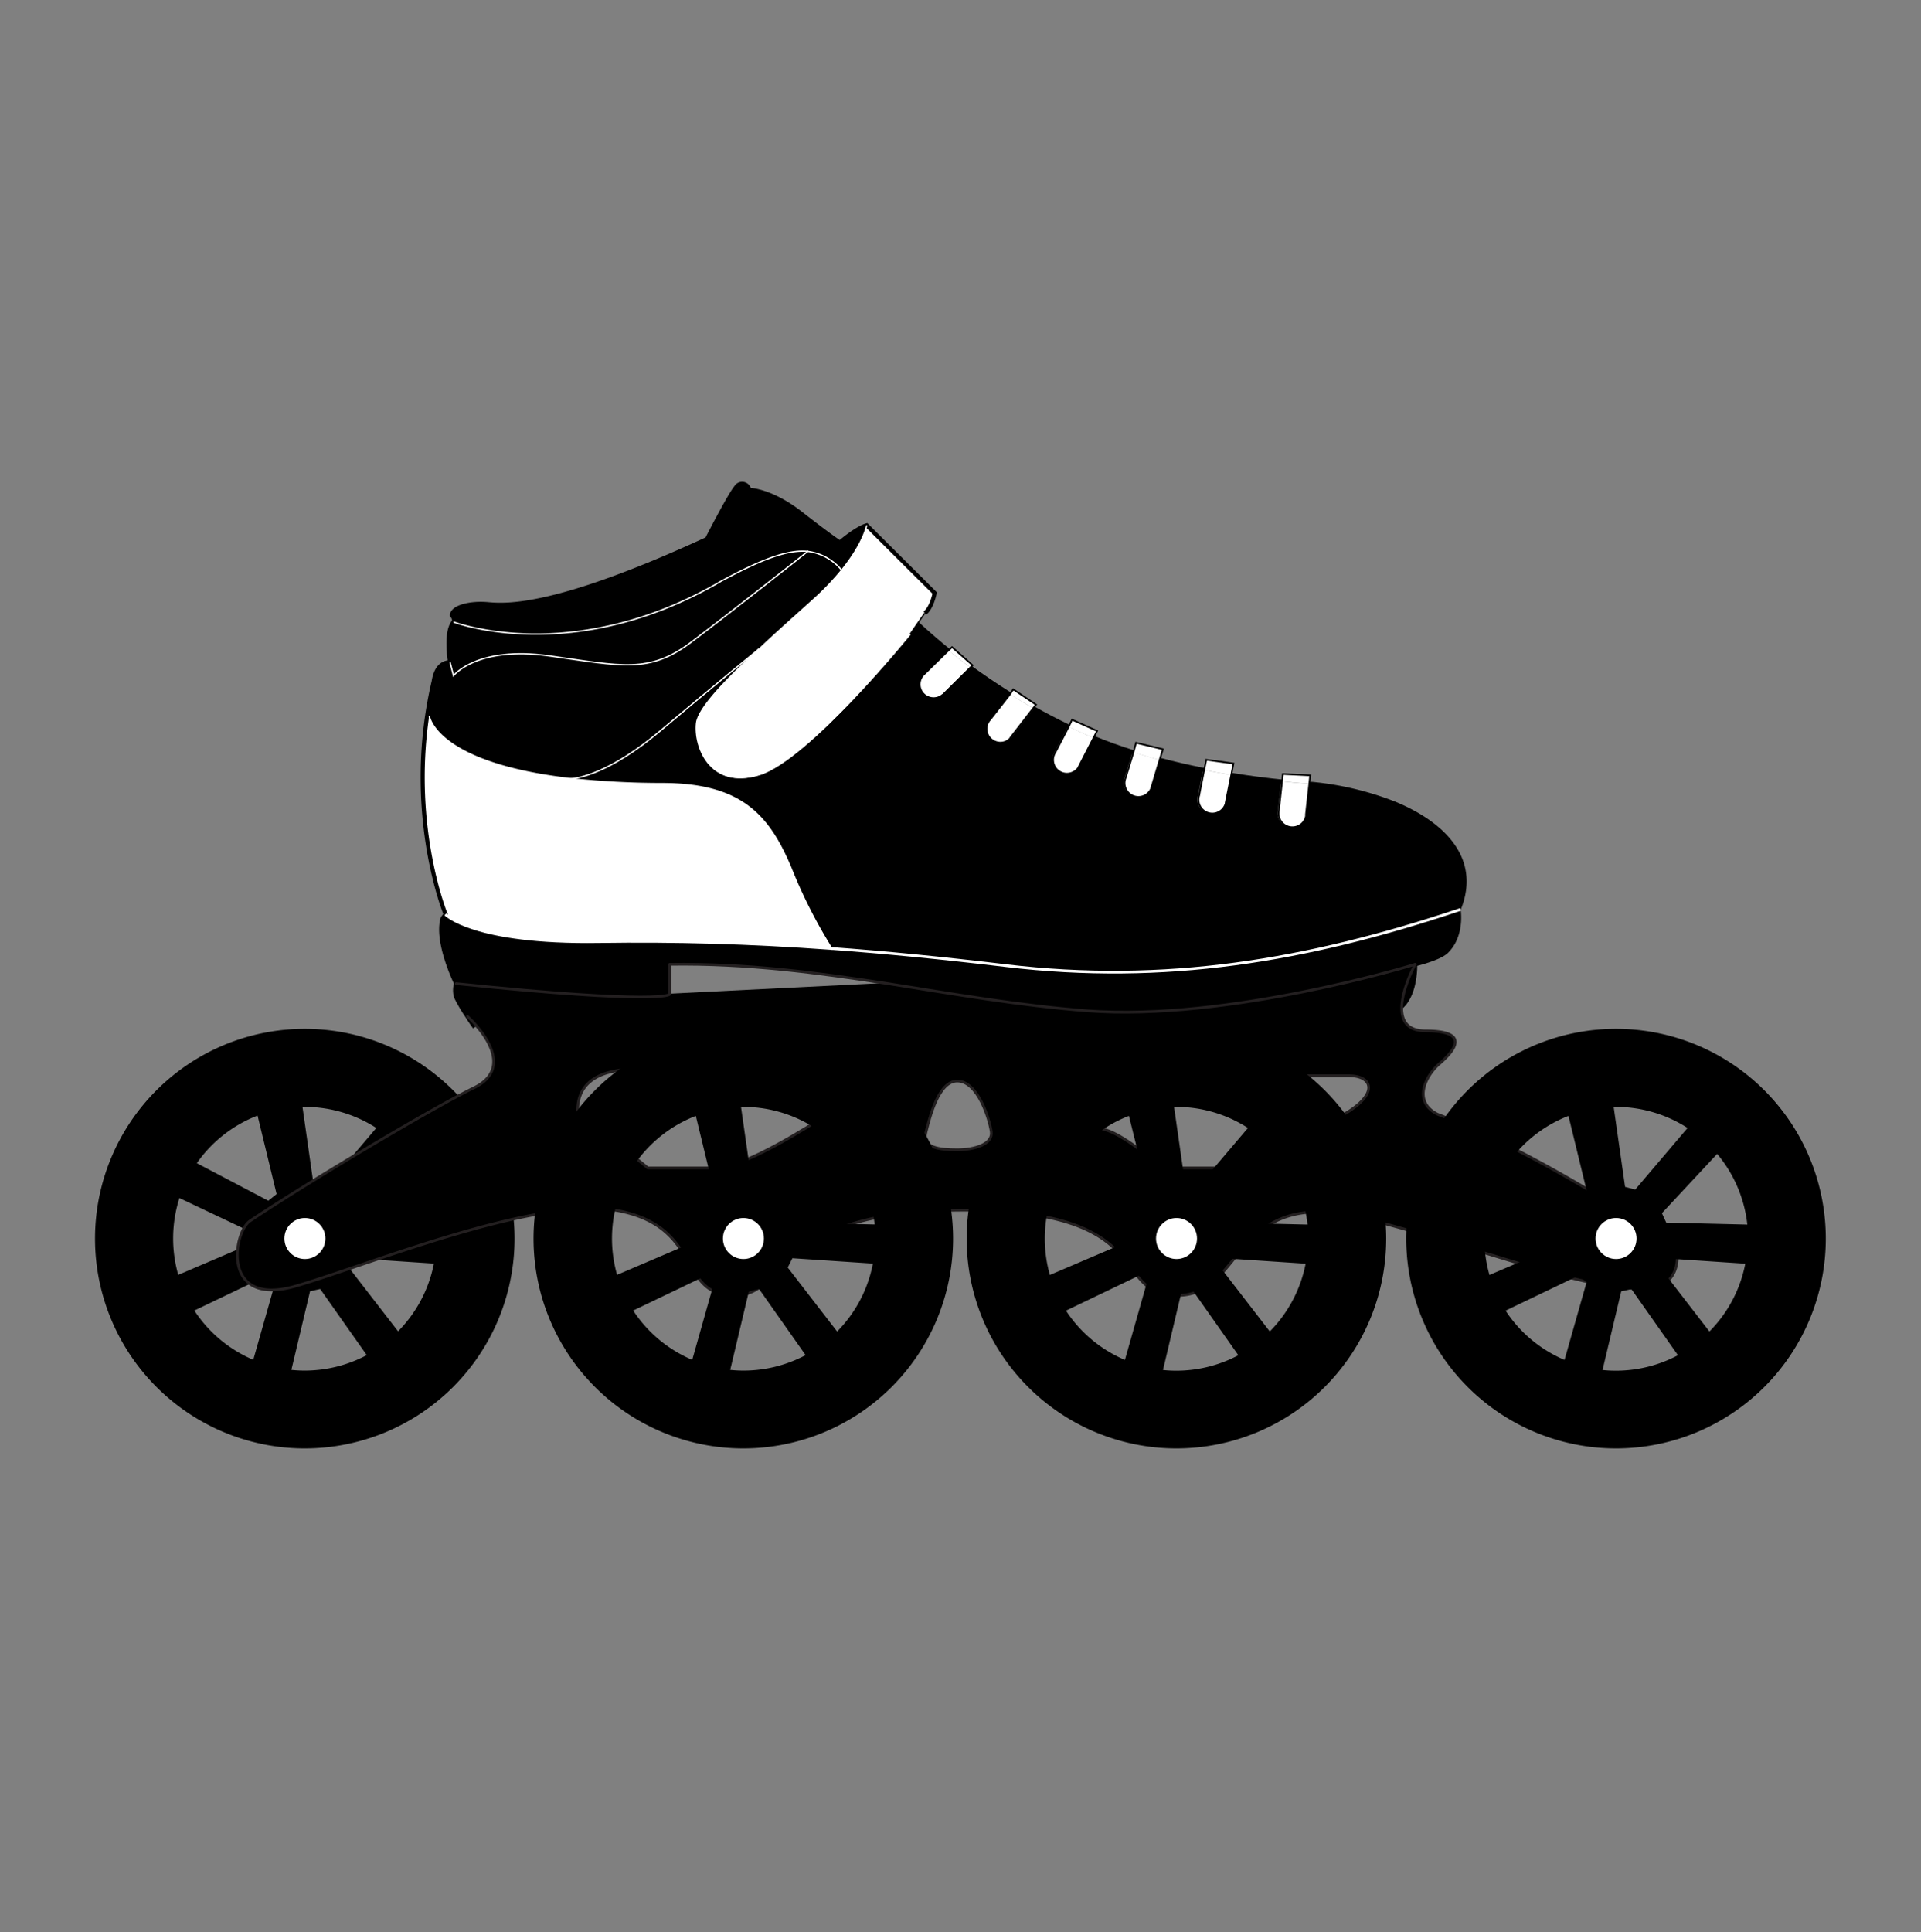 <svg xmlns="http://www.w3.org/2000/svg" viewBox="0 0 357.98 360"><rect x="0" y="0" width="357.98" height="360" fill="#808080" stroke="none"/><defs><style>.cls-1{fill:#fff;}.cls-2,.cls-3,.cls-4,.cls-5,.cls-6,.cls-7{fill:none;}.cls-2,.cls-4,.cls-6{stroke:#000;}.cls-2,.cls-3,.cls-4,.cls-5,.cls-6{stroke-miterlimit:10;}.cls-2{stroke-width:0.76px;}.cls-3,.cls-5{stroke:#fff;}.cls-3,.cls-4{stroke-width:0.25px;}.cls-5{stroke-width:0.51px;}.cls-6{stroke-width:0.31px;}.cls-7{stroke:#231f20;stroke-linecap:round;stroke-linejoin:round;stroke-width:0.5px;}</style></defs><title>AnabolixIcon</title><g id="Layer_7" data-name="Layer 7"><path d="M56.82,269.42a38.65,38.65,0,1,1,38.65-38.65A38.7,38.7,0,0,1,56.82,269.42Zm.6-29.24-3.66,15.41.5,0a24,24,0,0,0,2.54.13,25.14,25.14,0,0,0,11.76-2.93l.44-.24-9.13-13ZM35.61,244l.27.41a24.94,24.94,0,0,0,11.18,9.35l.46.2,4.33-15.26-2-1.56Zm28.9-7.79,9.68,12.54.35-.36a24.89,24.89,0,0,0,6.82-12.88l.1-.49L65.63,234ZM33,223.1a24.94,24.94,0,0,0-.24,14.57l.14.48,14.59-6.24,0-2.51-14.31-6.78Zm31.83,2.84,1,2.29,15.83.37,0-.5A25,25,0,0,0,76,214.7l-.32-.38Zm-17-18.49a24.94,24.94,0,0,0-11.47,9l-.28.41,14,7.41,1.93-1.6-3.73-15.39Zm8.07-1.66,2.25,15.7,2.43.62,10.25-12.06-.42-.28a25,25,0,0,0-13.59-4Z"/><path d="M56.82,192.56a38.21,38.21,0,1,1-38.21,38.21,38.25,38.25,0,0,1,38.21-38.21m3.9,30.05.35-.42,9.75-11.48.65-.76-.84-.55a25.43,25.43,0,0,0-13.83-4.06h-.43l-1,0,.15,1,2.13,14.92.08.58.57.15,1.89.48.53.14m-10.59,2.17.45-.37,1.5-1.24.43-.35-.13-.53-3.56-14.64-.23-1-.94.36A25.45,25.45,0,0,0,36,216.19l-.57.81.88.47,13.32,7,.52.27m32.09,4.27-.1-1a25.41,25.41,0,0,0-5.82-13.64l-.64-.77-.68.73L64.73,225.43l-.39.43.24.53.81,1.77.23.5h.55l15,.36,1,0m-49.57,9.7.91-.39,13.86-5.93.54-.23v-.58l0-2v-.55l-.5-.23-13.61-6.45-.9-.43-.31,1a25.49,25.49,0,0,0-.24,14.83l.28,1m41.49,10.68.71-.71a25.4,25.4,0,0,0,6.94-13.1l.19-1-1-.07-15-1-.58,0-.26.53-.87,1.74-.24.49.33.43,9.2,11.93.61.79m-26.33,5.15.27-1,4.12-14.5.16-.56-.46-.36L50.37,237l-.43-.34-.49.23L35.87,243.4l-.9.44.55.83a25.34,25.34,0,0,0,11.37,9.52l.92.39m9,1.63a25.66,25.66,0,0,0,12-3l.88-.47-.57-.81L60.4,239.62l-.34-.48-.57.13-1.9.43-.53.12-.13.53L53.45,255l-.23,1,1,.1a24.63,24.63,0,0,0,2.58.13m0-64.53a39.09,39.09,0,1,0,39.09,39.09,39.09,39.09,0,0,0-39.09-39.09Zm3.58,29.94-1.88-.49-2.13-14.91h.41a24.65,24.65,0,0,1,13.35,3.93L60.4,221.62ZM50,223.73l-13.32-7A24.64,24.64,0,0,1,48,207.86l3.55,14.63L50,223.73Zm31.22,4.42-15-.36L65.38,226,75.63,215a24.65,24.65,0,0,1,5.61,13.17Zm-48,9.4a24.69,24.69,0,0,1,.22-14.32l13.61,6.45,0,1.95-13.85,5.92Zm41,10.55L65,236.18l.86-1.74,15,1a24.66,24.66,0,0,1-6.7,12.65Zm-27,5.28a24.61,24.61,0,0,1-11-9.19l13.58-6.51,1.52,1.2-4.12,14.5Zm9.57,2a23.07,23.07,0,0,1-2.49-.13l3.48-14.65,1.89-.42,8.68,12.32a24.72,24.72,0,0,1-11.56,2.88Z"/><path d="M311.66,231.77c1.53,1.22,1.53,7.49-3.77,8.19-10.82,1.18-27.53-6.12-53.06-12.82s-22.58,14.23-35.41,14.23-3.06-15.88-39.75-15.88-32.37,15.88-42.84,15.88S131,229,115.89,225.73s-46.59,9.76-60.7,13.88-11.65-10.12-8.59-12.12c10-6.7,32.94-20.47,41.76-24.82,6.6-3.25,2.64-9.06.21-11.79,9.9-6.76,24-.47,32,3.75s48.72,6.17,71.28,2.8,48.78-1.27,48.78-1.27,16.71-5.89,20-8.15a4.51,4.51,0,0,0,.59-.47c-.1,2.45.87,4.54,4.44,4.54,8.7,0,5.17,3.88,2.58,6.12s-5.05,7.06-.35,9.41C287.66,215.14,310.13,230.55,311.66,231.77Zm-62.47-23.45c8-4.12,6.94-7.89,2.11-7.89H215.66c-7.65,0-12,1.41-12,6.47,0,0-.16,3,2.35,3.62,3.43.84,10.71,7.09,10.71,7.09h12.64C233.41,217.61,241.19,212.43,249.19,208.32Zm-70.8,5.91c3.29,0,6.68-1.06,6.33-3.36s-2.48-9.44-6.33-9.44c-3.51,0-5.14,6.8-5.85,9.62S175.1,214.23,178.39,214.23Zm-25.21-5.91c4-2.56-3.26-8.74-8.08-8.74s-18.38-.42-26-.42-11.42,2.68-11.42,7.74c0,0-.15,3,2.36,3.62,3.42.84,10.7,7.09,10.7,7.09h12.65C137.41,217.61,145.6,213.16,153.18,208.32Z"/><path d="M259.91,149.76c8.32,3.45,15.92,9.91,11.9,19.69a1.11,1.11,0,0,1,0,.13c-28.29,9.43-54.71,13.89-84.38,10.34-11.78-1.41-22.44-2.46-32.47-3.19a92.43,92.43,0,0,1-7.51-14.84C143.26,151.77,138,146,123.37,146a157.45,157.45,0,0,1-17-.91c1.25-.09,7.19-.93,16.75-9,10.49-8.85,17.91-14.86,18.36-15.23-6.12,5.68-11.38,11.07-11.69,13.89-.48,4.35,2.5,12.33,11.66,9.59s28.17-26.2,28.17-26.2l1.35-2s2.05,2,5.75,5l-4.38,4.3a2.57,2.57,0,0,0,1.82,4.56,2.51,2.51,0,0,0,1.46-.59h0l.05,0,.18-.18,4.94-4.9c2.16,1.59,4.64,3.29,7.4,5l-3.66,4.68a2.54,2.54,0,0,0-.65,2.28,2.58,2.58,0,0,0,3,2,2.48,2.48,0,0,0,1.37-.78h0l0-.06.15-.2,4.1-5.3c2.06,1.16,4.24,2.3,6.53,3.4l-2.47,4.75a2.57,2.57,0,0,0,3.09,3.82,2.52,2.52,0,0,0,1.22-1h0l0-.07a.94.94,0,0,0,.12-.22l2.66-5.18c2.43,1,4.91,1.88,7.4,2.67l-1.45,4.74a2.58,2.58,0,1,0,4.76,2h0l0-.07c0-.08.05-.16.08-.24l1.49-5c2.83.75,5.62,1.38,8.27,1.9l-.94,4.76a2.58,2.58,0,1,0,4.94,1.49h0v-.08a1.84,1.84,0,0,0,.05-.25l1-5c3.69.6,6.95,1,9.48,1.25l-.59,5.4a2.58,2.58,0,1,0,5.05,1.06h0V152a1,1,0,0,0,0-.25L244,146l.44,0A56.78,56.78,0,0,1,259.91,149.76Z"/><path d="M155,176.73c10,.73,20.69,1.78,32.47,3.19,29.67,3.55,56.09-.91,84.38-10.34.11.78.52,4.87-2.16,7.6-1.19,1.37-5.95,2.5-5.95,2.5h0c-.25.08-34.78,10.65-61.1,8.66-12.88-1-24.94-3.15-37.22-5.08-12.91-2-26.05-3.79-40.6-3.58v5.59s-1.25,2-39.8-2c0,0-3.84-7.8-2.5-12.18l.54-.71s5.17,5.43,28.55,5.08C125.74,175.24,139.62,175.61,155,176.73Z"/><path d="M263.72,179.68s.21,5.32-2.5,7.86c.14-3.49,2.42-7.72,2.5-7.86Z"/><path d="M263.72,179.68c-.08.14-2.36,4.37-2.5,7.86a4.51,4.51,0,0,1-.59.47c-3.34,2.26-20,8.15-20,8.15s-26.22-2.1-48.78,1.27-63.25,1.48-71.28-2.8-22-10.51-31.95-3.75a17.86,17.86,0,0,0-1.46-1.49A30.48,30.48,0,0,1,85,185.81a4.36,4.36,0,0,1,0-2.55c38.55,4.06,39.8,2,39.8,2l40.6-2h0c12.28,1.93,24.34,4.11,37.22,5.08C228.94,190.33,263.47,179.76,263.72,179.68Z"/><path class="cls-1" d="M244.16,144.51,244,146c-.79,0-2.58-.16-5.09-.41l.15-1.37Z"/><path class="cls-1" d="M244,146l-.59,5.72a1,1,0,0,1,0,.25v.08h0a2.58,2.58,0,1,1-5.05-1.06l.59-5.4C241.42,145.88,243.21,146,244,146Z"/><path class="cls-1" d="M229.84,142.24l-.41,2.14c-1.6-.26-3.29-.56-5-.9l.38-1.93Z"/><path class="cls-1" d="M229.43,144.38l-1,5a1.84,1.84,0,0,1-.05.25v.08h0a2.58,2.58,0,1,1-4.94-1.49l.94-4.76C226.14,143.82,227.83,144.12,229.43,144.38Z"/><path class="cls-1" d="M216.73,139.6l-.6,2c-1.62-.43-3.27-.9-4.91-1.41l.54-1.77Z"/><path class="cls-1" d="M216.13,141.58l-1.49,5c0,.08,0,.16-.08.24l0,.07h0a2.58,2.58,0,1,1-4.76-2l1.45-4.74C212.86,140.68,214.51,141.15,216.13,141.58Z"/><path class="cls-1" d="M204.49,136.19l-.67,1.31-1.8-.77c-1-.44-1.93-.88-2.86-1.33l.67-1.3Z"/><path class="cls-1" d="M203.82,137.5l-2.66,5.18a.94.94,0,0,1-.12.22l0,.07h0a2.52,2.52,0,0,1-1.22,1,2.57,2.57,0,0,1-3.09-3.82l2.47-4.75c.93.45,1.89.89,2.86,1.33Z"/><path class="cls-1" d="M193.17,131.3l-.54.7c-1.54-.88-3-1.76-4.42-2.63l.72-.92Z"/><path class="cls-1" d="M192.63,132l-4.1,5.3-.15.2,0,.06h0a2.48,2.48,0,0,1-1.37.78,2.58,2.58,0,0,1-3-2,2.54,2.54,0,0,1,.65-2.28l3.66-4.68C189.61,130.24,191.09,131.12,192.63,132Z"/><path class="cls-1" d="M181.26,123.91l-.45.44c-1.52-1.12-2.89-2.17-4.08-3.14l.7-.68Z"/><path class="cls-1" d="M180.81,124.35l-4.94,4.9-.18.18-.05,0h0a2.51,2.51,0,0,1-1.46.59,2.57,2.57,0,0,1-1.82-4.56l4.38-4.3C177.92,122.18,179.29,123.23,180.81,124.35Z"/><path class="cls-1" d="M161.51,97.88l12.67,12.61s-.53,2.8-1.84,3.75l-1.36,2-1.35,2s-19,23.46-28.17,26.2-12.14-5.24-11.66-9.59c.31-2.82,5.57-8.21,11.69-13.89h0l0,0c3.31-3.07,6.88-6.23,10-9.11a49.82,49.82,0,0,0,5.27-5.5C161,101.11,161.51,97.88,161.51,97.88Z"/><path d="M150.56,102.74c-3.69-.37-8.55,1.41-16.29,5.61-27.49,16.06-49.76,7.54-49.76,7.54.35-.49-.28-1.23-.28-1.23,0-1.49,3.27-2.38,6.66-2.09s12.49,1,40.87-12.14c0,0,4.17-8.14,5.41-9.63a1.32,1.32,0,0,1,2.44.47s4,0,9.64,4.41,7.26,5.41,7.26,5.41,3-2.62,5-3.21c0,0-.51,3.23-4.67,8.36A9.74,9.74,0,0,0,150.56,102.74Z"/><path class="cls-1" d="M106.38,145.1a157.45,157.45,0,0,0,17,.91c14.64,0,19.89,5.76,24.1,15.88A92.43,92.43,0,0,0,155,176.73c-15.36-1.12-29.24-1.49-43.39-1.28C88.21,175.8,83,170.37,83,170.37s-6.54-15.87-3.44-37l.42.06S81.15,142.21,106.38,145.1Z"/><path d="M156.84,106.24a49.82,49.82,0,0,1-5.27,5.5c-3.17,2.88-6.74,6-10,9.11l0,0h0c-.45.37-7.87,6.38-18.36,15.23-9.56,8.07-15.5,8.91-16.75,9C81.15,142.21,80,133.42,80,133.42l-.42-.06c.31-2.08.71-4.22,1.22-6.4.43-2.73,1.74-3.56,3.05-3.56l.64,2.5s4.33-5.59,17.85-3.69,18.63,3.33,26.37-2.5c7.44-5.61,20.82-16.17,21.83-17A9.74,9.74,0,0,1,156.84,106.24Z"/><path d="M134.27,108.35c7.74-4.2,12.6-6,16.29-5.61-1,.8-14.39,11.36-21.83,17-7.74,5.83-12.85,4.4-26.37,2.5s-17.85,3.69-17.85,3.69l-.64-2.5s-1-5.46.64-7.51C84.51,115.89,106.78,124.41,134.27,108.35Z"/><path class="cls-1" d="M141.5,120.87l0,0Z"/><path d="M88.57,190.88l-.32.22s-.52-.76-1.14-1.71A17.86,17.86,0,0,1,88.57,190.88Z"/><path class="cls-2" d="M176.73,121.21c-3.7-3-5.75-5-5.75-5"/><path class="cls-2" d="M188.21,129.37c-2.76-1.73-5.24-3.43-7.4-5"/><path class="cls-2" d="M199.16,135.4c-2.29-1.1-4.47-2.24-6.53-3.4"/><path class="cls-2" d="M211.22,140.17c-2.49-.79-5-1.67-7.4-2.67"/><path class="cls-2" d="M224.4,143.48c-2.65-.52-5.44-1.15-8.27-1.9"/><path class="cls-2" d="M238.91,145.63c-2.53-.25-5.79-.65-9.48-1.25"/><path class="cls-2" d="M172.34,114.24c1.31-.95,1.84-3.75,1.84-3.75L161.51,97.88c-2,.59-5,3.21-5,3.21s-1.61-1-7.26-5.41-9.64-4.41-9.64-4.41a1.32,1.32,0,0,0-2.44-.47c-1.24,1.49-5.41,9.63-5.41,9.63-28.38,13.1-37.48,12.44-40.87,12.14s-6.66.6-6.66,2.09c0,0,.63.74.28,1.23-1.61,2-.64,7.51-.64,7.51-1.31,0-2.62.83-3.05,3.56-.51,2.18-.91,4.32-1.22,6.4-3.1,21.14,3.44,37,3.44,37l-.54.71c-1.34,4.38,2.5,12.18,2.5,12.18a4.36,4.36,0,0,0,0,2.55,30.48,30.48,0,0,0,2.11,3.58c.62,1,1.14,1.71,1.14,1.71l.32-.22c9.9-6.76,24-.47,32,3.75s48.72,6.17,71.28,2.8,48.78-1.27,48.78-1.27,16.71-5.89,20-8.15a4.51,4.51,0,0,0,.59-.47c2.71-2.54,2.5-7.86,2.5-7.86s4.76-1.13,5.95-2.5c2.68-2.73,2.27-6.82,2.16-7.6a1.11,1.11,0,0,0,0-.13c4-9.78-3.58-16.24-11.9-19.69a56.78,56.78,0,0,0-15.47-3.69l-.44,0"/><path class="cls-3" d="M84.51,115.89s22.27,8.52,49.76-7.54c7.74-4.2,12.6-6,16.29-5.61a9.74,9.74,0,0,1,6.28,3.5"/><path class="cls-3" d="M141.49,120.87c-6.12,5.68-11.38,11.07-11.69,13.89-.48,4.35,2.5,12.33,11.66,9.59s28.17-26.2,28.17-26.2"/><path class="cls-3" d="M161.51,97.88s-.51,3.23-4.67,8.36a49.82,49.82,0,0,1-5.27,5.5c-3.17,2.88-6.74,6-10,9.11l0,0"/><polyline class="cls-4" points="169.63 118.15 170.98 116.19 172.34 114.24"/><path class="cls-3" d="M80,133.42s1.13,8.79,26.36,11.68a157.45,157.45,0,0,0,17,.91c14.64,0,19.89,5.76,24.1,15.88A92.43,92.43,0,0,0,155,176.73l.16.24"/><path class="cls-5" d="M83,170.37s5.17,5.43,28.55,5.08c14.15-.21,28,.16,43.39,1.28,10,.73,20.69,1.78,32.47,3.19,29.67,3.55,56.09-.91,84.38-10.34l.4-.13"/><line class="cls-4" x1="124.8" y1="185.27" x2="165.4" y2="183.26"/><path class="cls-3" d="M83.87,123.4l.64,2.5s4.33-5.59,17.85-3.69,18.63,3.33,26.37-2.5c7.44-5.61,20.82-16.17,21.83-17l.06,0"/><path class="cls-3" d="M106.13,145.11h.25c1.25-.09,7.19-.93,16.75-9,10.49-8.85,17.91-14.86,18.36-15.23h0l0,0"/><path class="cls-6" d="M176.73,121.21l-4.38,4.3a2.57,2.57,0,0,0,1.82,4.56,2.51,2.51,0,0,0,1.46-.59h0l.05,0,.18-.18,4.94-4.9.45-.44-3.83-3.38Z"/><path class="cls-6" d="M188.21,129.37l-3.66,4.68a2.54,2.54,0,0,0-.65,2.28,2.58,2.58,0,0,0,3,2,2.48,2.48,0,0,0,1.37-.78h0l0-.06.15-.2,4.1-5.3.54-.7-4.24-2.85Z"/><path class="cls-6" d="M199.16,135.4l-2.47,4.75a2.57,2.57,0,0,0,3.09,3.82,2.52,2.52,0,0,0,1.22-1h0l0-.07a.94.94,0,0,0,.12-.22l2.66-5.18.67-1.31-4.66-2.09Z"/><path class="cls-6" d="M211.22,140.17l-1.45,4.74a2.58,2.58,0,1,0,4.76,2h0l0-.07c0-.08.05-.16.08-.24l1.49-5,.6-2-5-1.2Z"/><path class="cls-6" d="M224.4,143.48l-.94,4.76a2.58,2.58,0,1,0,4.94,1.49h0v-.08a1.84,1.84,0,0,0,.05-.25l1-5,.41-2.14-5.06-.69Z"/><path class="cls-6" d="M238.91,145.63l-.59,5.4a2.58,2.58,0,1,0,5.05,1.06h0V152a1,1,0,0,0,0-.25L244,146l.16-1.53-5.1-.25Z"/><path class="cls-7" d="M263.72,179.68h0c-.25.08-34.78,10.65-61.1,8.66-12.88-1-24.94-3.15-37.22-5.08-12.91-2-26.05-3.79-40.6-3.58v5.59s-1.25,2-39.8-2"/><path class="cls-7" d="M87.11,189.39a17.86,17.86,0,0,1,1.46,1.49c2.43,2.73,6.39,8.54-.21,11.79C79.54,207,56.6,220.79,46.6,227.49c-3.06,2-5.53,16.24,8.59,12.12s45.64-17.18,60.7-13.88,10.47,15.64,20.94,15.64,6.14-15.88,42.84-15.88,26.93,15.88,39.75,15.88,9.88-20.94,35.41-14.23,42.24,14,53.06,12.82c5.3-.7,5.3-7,3.77-8.19s-24-16.63-43.77-24.16c-4.7-2.35-2.23-7.18.35-9.41s6.12-6.12-2.58-6.12c-3.57,0-4.54-2.09-4.44-4.54.14-3.49,2.42-7.72,2.5-7.86"/><path class="cls-7" d="M203.66,206.9c0-5.06,4.35-6.47,12-6.47H251.3c4.83,0,5.89,3.77-2.11,7.89s-15.78,9.29-19.83,9.29H216.72s-7.28-6.25-10.71-7.09C203.5,209.9,203.66,206.9,203.66,206.9Z"/><path class="cls-7" d="M107.65,206.9c0-5.06,3.77-7.74,11.42-7.74s21.21.42,26,.42,12.09,6.18,8.08,8.74c-7.58,4.84-15.77,9.29-19.82,9.29H120.71s-7.28-6.25-10.7-7.09C107.5,209.9,107.65,206.9,107.65,206.9Z"/><path class="cls-7" d="M178.39,201.43c3.85,0,6,7.15,6.33,9.44s-3,3.36-6.33,3.36-6.56-.36-5.85-3.18S174.88,201.43,178.39,201.43Z"/><circle class="cls-1" cx="56.82" cy="230.77" r="3.82"/><path d="M138.54,269.42a38.65,38.65,0,1,1,38.65-38.65A38.7,38.7,0,0,1,138.54,269.42Zm.6-29.24-3.65,15.41.5,0a23.68,23.68,0,0,0,2.53.13,25.11,25.11,0,0,0,11.76-2.93l.44-.24-9.12-13ZM117.33,244l.28.41a24.86,24.86,0,0,0,11.17,9.35l.46.2,4.33-15.26-2-1.56Zm28.91-7.79,9.67,12.54.35-.36a24.89,24.89,0,0,0,6.82-12.88l.1-.49L147.35,234ZM114.75,223.1a24.86,24.86,0,0,0-.23,14.57l.13.48,14.59-6.24,0-2.51-14.31-6.78Zm31.83,2.84,1,2.29,15.82.37,0-.5a25,25,0,0,0-5.71-13.4l-.32-.38Zm-17.05-18.49a24.94,24.94,0,0,0-11.47,9l-.28.41,14,7.41,1.94-1.6L130,207.27Zm8.07-1.66,2.25,15.7,2.43.62,10.25-12.06-.42-.28a25,25,0,0,0-13.59-4Z"/><path d="M138.54,192.56a38.21,38.21,0,1,1-38.21,38.21,38.25,38.25,0,0,1,38.21-38.21m3.9,30.05.35-.42,9.75-11.48.65-.76-.84-.55a25.43,25.43,0,0,0-13.83-4.06h-.43l-1,0,.14,1,2.13,14.92.08.58.57.15,1.89.48.53.14m-10.59,2.17.46-.37,1.49-1.24.43-.35-.13-.53-3.56-14.64-.23-1-.94.36a25.45,25.45,0,0,0-11.67,9.15l-.57.81.88.47,13.32,7,.52.27m32.1,4.27-.11-1A25.33,25.33,0,0,0,158,214.42l-.64-.77-.67.73-10.25,11.05-.4.43.24.53.81,1.77.23.5h.55l15.05.36,1,0m-49.58,9.7.91-.39,13.86-5.93.54-.23v-.58l0-2v-.55l-.5-.23-13.61-6.45-.9-.43-.31,1a25.49,25.49,0,0,0-.24,14.83l.28,1m41.5,10.68.7-.71a25.4,25.4,0,0,0,6.94-13.1l.19-1-1-.07-15-1-.59,0-.26.53-.87,1.74-.24.49.34.43,9.19,11.93.62.79m-26.34,5.15.27-1,4.12-14.5.16-.56-.46-.36L132.09,237l-.43-.34-.49.23-13.58,6.52-.9.44.55.83a25.39,25.39,0,0,0,11.37,9.52l.92.39m9,1.63a25.63,25.63,0,0,0,12-3l.88-.47-.57-.81-8.68-12.33-.33-.48-.58.13-1.89.43-.54.12-.13.53L135.18,255l-.24,1,1,.1a24.63,24.63,0,0,0,2.58.13m0-64.53a39.09,39.09,0,1,0,39.09,39.09,39.09,39.09,0,0,0-39.09-39.09Zm3.59,29.94-1.89-.49-2.13-14.91h.41a24.65,24.65,0,0,1,13.35,3.93l-9.74,11.48Zm-10.39,2.11-13.32-7a24.64,24.64,0,0,1,11.27-8.83l3.55,14.63-1.5,1.24ZM163,228.15l-15.05-.36L147.1,226,157.35,215A24.57,24.57,0,0,1,163,228.15Zm-48,9.4a24.61,24.61,0,0,1,.23-14.32l13.6,6.45,0,1.95-13.86,5.92Zm41,10.55-9.2-11.92.87-1.74,15,1A24.59,24.59,0,0,1,156,248.1Zm-27,5.28a24.66,24.66,0,0,1-11-9.19l13.58-6.51,1.52,1.2L129,253.38Zm9.57,2a23.07,23.07,0,0,1-2.49-.13l3.48-14.65,1.9-.42,8.67,12.32a24.69,24.69,0,0,1-11.56,2.88Z"/><circle class="cls-1" cx="138.54" cy="230.77" r="3.82"/><path d="M219.25,269.42a38.65,38.65,0,1,1,38.65-38.65A38.7,38.7,0,0,1,219.25,269.42Zm.6-29.24-3.66,15.41.5,0a24,24,0,0,0,2.54.13A25.14,25.14,0,0,0,231,252.84l.44-.24-9.13-13ZM198,244l.27.41a24.94,24.94,0,0,0,11.18,9.35l.46.2,4.33-15.26-2-1.56Zm28.9-7.79,9.67,12.54.36-.36a25,25,0,0,0,6.82-12.88l.09-.49L228.06,234ZM195.45,223.1a25,25,0,0,0-.23,14.57l.14.48,14.58-6.24,0-2.51-14.31-6.78Zm31.83,2.84,1.05,2.29,15.83.37,0-.5a24.91,24.91,0,0,0-5.72-13.4l-.32-.38Zm-17-18.49a24.89,24.89,0,0,0-11.47,9l-.29.41,14,7.41,1.93-1.6-3.74-15.39Zm8.07-1.66,2.24,15.7,2.44.62,10.25-12.06-.42-.28a25,25,0,0,0-13.59-4Z"/><path d="M219.25,192.56A38.21,38.21,0,1,1,181,230.77a38.25,38.25,0,0,1,38.21-38.21m3.89,30.05.36-.42,9.75-11.48.65-.76-.84-.55a25.45,25.45,0,0,0-13.83-4.06h-.43l-1,0,.14,1,2.14,14.92.08.58.57.15,1.88.48.53.14m-10.58,2.17.45-.37,1.5-1.24.42-.35-.13-.53-3.55-14.64-.24-1-.93.36a25.45,25.45,0,0,0-11.67,9.15l-.57.81.88.47,13.32,7,.52.27m32.09,4.27-.11-1a25.4,25.4,0,0,0-5.81-13.64l-.64-.77-.68.73-10.25,11.05-.4.43.25.53.81,1.77.23.5h.55l15.05.36,1,0m-49.58,9.7.92-.39,13.86-5.93.54-.23v-.58l0-2v-.55l-.49-.23-13.61-6.45-.91-.43-.3,1a25.32,25.32,0,0,0-.24,14.83l.27,1m41.5,10.68.71-.71a25.4,25.4,0,0,0,6.94-13.1l.19-1-1-.07-15-1-.58,0-.26.53-.87,1.74-.24.49.33.43,9.2,11.93.61.79m-26.34,5.15.28-1,4.11-14.5.16-.56-.46-.36L212.8,237l-.43-.34-.5.23L198.3,243.4l-.9.44.54.83a25.42,25.42,0,0,0,11.38,9.52l.91.39m9,1.63a25.66,25.66,0,0,0,12-3l.88-.47-.58-.81-8.67-12.33-.34-.48-.57.13-1.9.43-.53.12-.13.53L215.88,255l-.23,1,1,.1a24.63,24.63,0,0,0,2.58.13m0-64.53a39.09,39.09,0,1,0,39.09,39.09,39.09,39.09,0,0,0-39.09-39.09Zm3.58,29.94-1.88-.49-2.14-14.91h.42a24.68,24.68,0,0,1,13.35,3.93l-9.75,11.48Zm-10.38,2.11-13.32-7a24.59,24.59,0,0,1,11.27-8.83L214,222.49l-1.5,1.24Zm31.22,4.42-15-.36-.81-1.76L238.06,215a24.65,24.65,0,0,1,5.61,13.17Zm-48,9.4a24.7,24.7,0,0,1,.23-14.32l13.61,6.45,0,1.95-13.86,5.92Zm41,10.55-9.2-11.92.86-1.74,15,1a24.66,24.66,0,0,1-6.7,12.65Zm-27,5.28a24.61,24.61,0,0,1-11-9.19l13.57-6.51,1.53,1.2-4.12,14.5Zm9.57,2a23.07,23.07,0,0,1-2.49-.13l3.47-14.65,1.9-.42,8.67,12.32a24.65,24.65,0,0,1-11.55,2.88Z"/><circle class="cls-1" cx="219.25" cy="230.77" r="3.82"/><path d="M301.16,269.42a38.65,38.65,0,1,1,38.65-38.65A38.7,38.7,0,0,1,301.16,269.42Zm.6-29.24-3.66,15.41.5,0a23.87,23.87,0,0,0,2.54.13,25.14,25.14,0,0,0,11.76-2.93l.44-.24-9.13-13ZM280,244l.27.41a24.89,24.89,0,0,0,11.18,9.35l.45.2,4.34-15.26-2-1.56Zm28.9-7.79,9.67,12.54.35-.36a25,25,0,0,0,6.83-12.88l.09-.49L310,234ZM277.36,223.1a25,25,0,0,0-.23,14.57l.14.48,14.58-6.24,0-2.51-14.3-6.78Zm31.83,2.84,1.05,2.29,15.83.37-.06-.5a24.89,24.89,0,0,0-5.71-13.4l-.32-.38Zm-17-18.49a24.89,24.89,0,0,0-11.47,9l-.29.41,14,7.41,1.94-1.6-3.74-15.39Zm8.07-1.66,2.24,15.7,2.44.62,10.25-12.06-.42-.28a25,25,0,0,0-13.59-4Z"/><path d="M301.16,192.56A38.21,38.21,0,1,1,263,230.77a38.25,38.25,0,0,1,38.21-38.21m3.89,30.05.36-.42,9.75-11.48.65-.76-.84-.55a25.48,25.48,0,0,0-13.83-4.06h-.43l-1,0,.14,1L302,221.26l.08.58.57.15,1.88.48.53.14m-10.58,2.17.45-.37,1.5-1.24.42-.35-.13-.53-3.55-14.64-.24-1L292,207a25.4,25.4,0,0,0-11.67,9.15l-.57.81.88.47,13.32,7,.52.27m32.09,4.27-.11-1a25.4,25.4,0,0,0-5.81-13.64l-.64-.77-.68.73-10.25,11.05-.4.43.25.53.81,1.77.22.5h.55l15.06.36,1,0M277,238.75l.92-.39,13.85-5.93.54-.23v-.58l0-2v-.55l-.5-.23-13.6-6.45-.91-.43-.31,1a25.41,25.41,0,0,0-.23,14.83l.27,1m41.5,10.68.71-.71a25.55,25.55,0,0,0,6.94-13.1l.19-1-1-.07-15-1-.59,0-.26.53-.86,1.74-.25.49.34.43,9.2,11.93.61.79m-26.34,5.15.27-1,4.12-14.5.16-.56-.46-.36L294.71,237l-.43-.34-.5.23-13.57,6.52-.91.44.55.83a25.44,25.44,0,0,0,11.37,9.52l.92.39m9,1.63a25.59,25.59,0,0,0,12-3l.88-.47-.57-.81-8.67-12.33-.34-.48-.57.13-1.9.43-.54.12-.12.53L297.79,255l-.23,1,1,.1a25,25,0,0,0,2.59.13m0-64.53a39.09,39.09,0,1,0,39.09,39.09,39.09,39.09,0,0,0-39.09-39.09Zm3.58,29.94-1.89-.49-2.13-14.91h.42a24.7,24.7,0,0,1,13.35,3.93l-9.75,11.48Zm-10.38,2.11-13.32-7a24.61,24.61,0,0,1,11.26-8.83l3.56,14.63-1.5,1.24Zm31.22,4.42-15.06-.36-.81-1.76L320,215a24.66,24.66,0,0,1,5.62,13.17Zm-48,9.4a24.7,24.7,0,0,1,.23-14.32l13.61,6.45,0,1.95-13.86,5.92Zm41,10.55-9.19-11.92.86-1.74,15,1a24.52,24.52,0,0,1-6.7,12.65Zm-27,5.28a24.61,24.61,0,0,1-11-9.19l13.57-6.51,1.53,1.2-4.12,14.5Zm9.57,2a23.39,23.39,0,0,1-2.5-.13l3.48-14.65,1.9-.42,8.67,12.32a24.65,24.65,0,0,1-11.55,2.88Z"/><circle class="cls-1" cx="301.16" cy="230.77" r="3.82"/></g></svg>